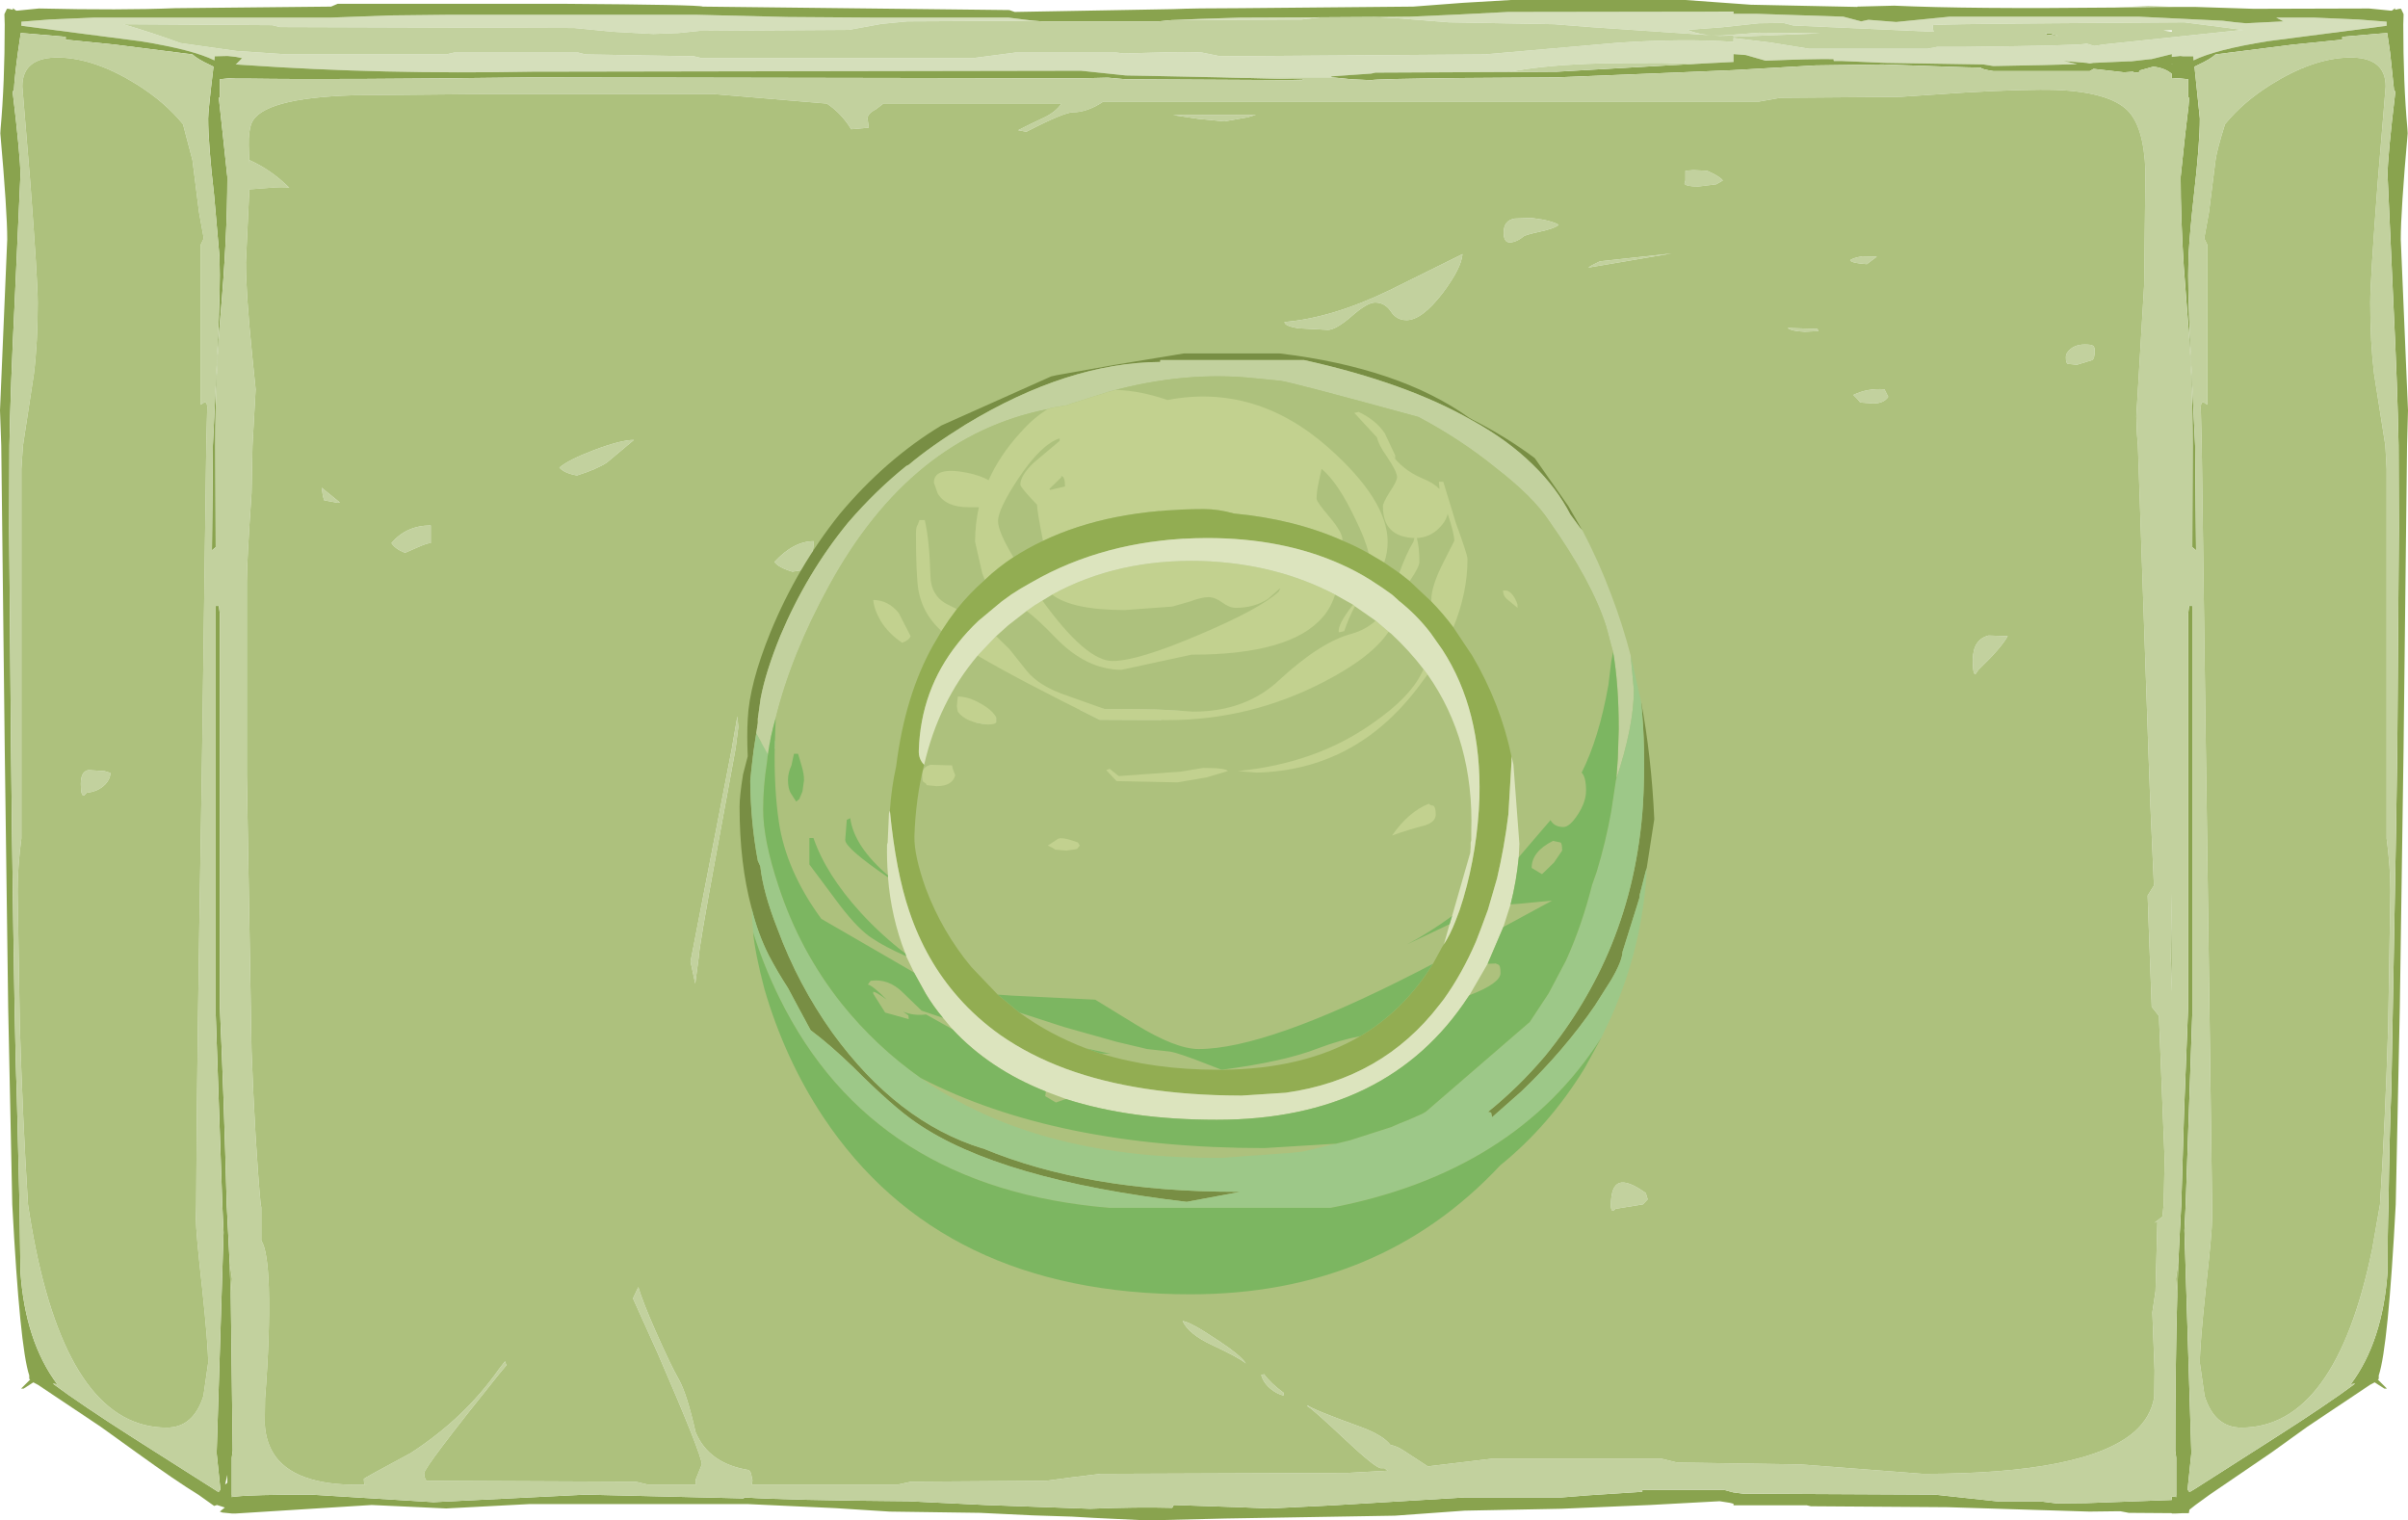 <?xml version="1.0" encoding="UTF-8" standalone="no"?>
<svg xmlns:ffdec="https://www.free-decompiler.com/flash" xmlns:xlink="http://www.w3.org/1999/xlink" ffdec:objectType="frame" height="241.75px" width="382.9px" xmlns="http://www.w3.org/2000/svg">
  <g transform="matrix(1.0, 0.0, 0.0, 1.0, -419.0, -26.9)">
    <use ffdec:characterId="2181" height="241.75" transform="matrix(1.0, 0.0, 0.0, 1.0, 419.0, 26.9)" width="382.9" xlink:href="#shape0"/>
  </g>
  <defs>
    <g id="shape0" transform="matrix(1.0, 0.0, 0.0, 1.0, -419.0, -26.9)">
      <path d="M630.85 39.2 L613.05 39.2 601.0 38.95 600.9 38.95 598.05 38.9 590.9 38.15 503.55 38.3 Q479.9 38.75 458.1 37.25 L456.55 37.15 456.45 37.15 456.55 37.1 457.5 36.15 456.55 35.95 455.2 35.8 453.15 35.85 453.1 36.5 Q449.7 34.8 441.3 33.45 L422.4 31.0 422.4 30.75 422.4 30.35 426.9 30.0 433.95 29.7 471.5 29.7 481.1 29.35 490.1 29.25 529.8 29.25 544.15 29.6 558.3 29.7 579.35 29.7 583.35 30.2 563.25 30.3 559.15 30.7 553.95 31.65 530.25 31.8 526.9 32.15 522.9 32.3 516.5 31.95 510.3 31.35 463.5 31.2 462.3 30.9 438.6 30.75 Q443.2 32.1 447.7 33.75 L456.55 35.0 464.7 35.55 489.95 35.55 491.25 35.25 510.9 35.25 512.1 35.55 529.35 35.85 530.6 36.15 573.65 36.15 577.1 35.7 580.5 35.25 596.45 35.25 597.75 35.4 603.2 35.25 Q608.0 35.1 610.1 35.25 L613.05 35.85 655.1 35.55 676.25 33.7 Q686.6 33.0 694.65 33.55 L694.65 32.95 700.45 33.65 706.65 34.65 725.5 34.65 727.05 34.35 731.6 34.35 Q749.65 34.15 750.75 33.85 L750.85 33.85 752.0 34.2 753.7 33.95 775.65 31.65 766.35 30.45 745.4 30.6 Q726.35 30.75 726.35 30.9 726.35 31.75 726.5 31.95 L704.15 30.95 702.6 30.55 698.7 30.6 692.65 31.25 687.3 31.65 Q689.75 32.65 692.9 32.55 L698.7 32.1 708.5 32.2 694.65 32.75 694.65 32.55 692.45 32.6 671.85 31.2 666.15 30.75 649.4 30.45 641.25 29.8 637.4 29.6 643.25 29.55 651.05 29.2 658.8 28.8 692.3 28.75 692.3 28.8 694.65 28.8 694.65 29.1 698.45 29.1 712.1 29.55 714.95 30.3 716.1 30.05 720.5 30.4 729.05 29.55 759.0 29.55 772.45 30.2 774.5 30.45 776.15 30.6 782.1 30.3 780.95 29.7 786.95 29.7 794.0 30.0 798.5 30.35 798.5 30.75 798.5 31.0 779.6 33.45 Q771.2 34.8 767.8 36.5 L767.75 35.85 766.1 35.85 765.7 35.8 764.35 35.95 764.35 35.5 761.1 36.3 760.95 36.3 757.9 36.65 757.5 36.65 751.85 36.9 751.3 37.0 750.8 36.9 747.15 36.6 749.3 37.1 743.75 37.25 735.95 37.4 734.4 37.15 718.9 36.9 711.85 36.6 710.6 36.6 710.55 36.3 Q707.0 36.25 699.75 36.55 L696.6 35.65 694.65 35.5 694.65 36.75 689.75 37.0 688.55 37.05 683.25 36.9 Q674.7 36.9 671.5 37.05 663.85 37.35 659.0 38.35 L637.7 38.45 637.05 38.6 630.6 39.05 630.85 39.2 M764.45 37.15 L764.35 37.15 764.35 37.1 764.45 37.15 M605.25 30.1 L610.0 29.9 616.2 29.7 628.9 29.65 626.0 30.0 605.25 30.1" fill="#d5dfbb" fill-rule="evenodd" stroke="none"/>
      <path d="M765.4 227.35 L765.55 224.1 765.85 218.4 766.3 203.45 766.95 186.75 766.95 124.45 767.1 123.25 767.6 123.25 767.6 188.1 766.55 218.4 766.35 222.55 767.45 257.95 766.85 263.75 767.15 264.15 768.0 263.65 780.45 255.7 Q789.0 250.25 793.5 246.9 L792.8 247.0 Q797.9 240.15 798.65 229.1 798.65 223.0 798.8 218.4 798.95 207.3 799.25 200.05 L800.0 158.95 800.2 145.75 800.2 145.7 800.45 110.9 800.4 97.75 Q800.25 88.85 799.55 74.6 L798.65 54.75 Q798.65 51.8 799.9 41.4 L799.7 41.4 799.05 35.25 798.6 32.15 797.3 32.25 791.45 32.75 791.45 33.2 783.55 34.0 771.3 35.55 Q770.5 36.3 768.45 37.25 L767.95 37.5 768.8 45.75 Q768.8 49.75 767.85 58.0 767.2 63.8 767.0 67.7 L766.95 70.65 Q766.95 75.7 767.55 87.25 L768.05 97.75 768.2 114.4 767.6 113.9 767.65 97.75 Q767.65 86.35 766.85 77.2 L766.25 69.35 Q765.75 61.5 765.75 55.05 L766.35 49.35 766.5 48.0 767.0 43.8 767.1 42.5 766.95 42.3 766.95 39.5 765.45 39.35 765.0 39.35 764.35 39.4 764.35 38.65 Q763.25 37.7 761.4 37.5 L759.25 38.1 759.1 38.4 758.45 38.45 758.15 38.3 756.75 38.4 751.9 37.85 751.3 38.2 735.95 38.2 Q734.0 37.9 734.0 37.65 L731.6 37.6 718.35 37.15 707.65 37.3 694.65 38.05 686.35 38.4 666.6 39.2 652.0 39.3 Q637.35 39.45 637.05 39.65 L633.85 39.5 630.85 39.2 630.6 39.05 637.05 38.6 637.7 38.45 659.0 38.35 666.6 38.3 685.05 37.25 689.75 37.0 694.65 36.75 694.65 35.5 696.6 35.65 699.75 36.55 Q707.0 36.25 710.55 36.3 L710.6 36.6 711.85 36.6 718.9 36.9 734.4 37.15 735.95 37.4 743.75 37.25 749.3 37.1 747.15 36.6 750.8 36.9 751.3 37.0 751.85 36.9 757.5 36.65 757.9 36.65 760.95 36.3 761.1 36.3 764.35 35.5 764.35 35.95 765.7 35.8 766.1 35.85 767.75 35.85 767.8 36.5 Q771.2 34.8 779.6 33.45 L798.5 31.0 798.5 30.75 798.5 30.35 794.0 30.0 786.95 29.7 780.95 29.7 782.1 30.3 776.15 30.6 774.5 30.45 772.45 30.2 759.0 29.55 729.05 29.55 720.5 30.4 716.1 30.05 714.95 30.3 712.1 29.55 698.45 29.1 694.65 29.1 694.65 28.8 694.65 28.75 692.3 28.75 658.8 28.8 651.05 29.2 643.25 29.55 637.4 29.6 628.9 29.65 616.2 29.7 610.0 29.9 605.25 30.1 603.2 30.3 584.75 30.3 583.35 30.2 579.35 29.7 558.3 29.7 544.15 29.6 529.8 29.25 490.1 29.25 481.1 29.35 471.5 29.7 433.95 29.7 426.9 30.0 422.4 30.35 422.4 30.75 422.4 31.0 441.3 33.45 Q449.7 34.8 453.1 36.5 L453.15 35.85 455.2 35.8 456.55 35.95 457.5 36.15 456.55 37.1 456.45 37.15 456.55 37.15 458.1 37.25 Q479.9 38.75 503.55 38.3 L590.9 38.15 598.05 38.9 600.9 38.95 601.0 38.95 613.05 39.2 626.3 39.5 626.0 39.65 598.05 39.5 598.0 39.5 595.15 39.25 590.9 39.35 503.55 39.2 Q472.05 39.6 458.7 39.4 L456.55 39.4 455.45 39.35 453.95 39.5 453.95 42.3 453.8 42.5 454.4 48.0 455.15 55.05 Q455.15 64.6 454.05 77.2 453.25 86.35 453.25 97.75 L453.3 113.9 452.7 114.4 452.85 97.75 453.35 87.25 Q453.95 75.7 453.95 70.65 L453.9 67.7 453.05 58.0 Q452.1 49.75 452.1 45.75 452.1 44.5 452.95 37.5 L452.45 37.25 Q450.4 36.3 449.6 35.55 L437.35 34.0 429.45 33.2 429.45 32.75 423.6 32.25 422.3 32.15 421.85 35.25 Q421.3 39.3 421.2 41.4 L421.0 41.4 Q422.25 51.8 422.25 54.75 L421.35 74.6 Q420.65 88.85 420.5 97.75 L420.45 110.9 420.75 145.7 420.75 145.75 420.9 158.95 Q421.35 193.55 421.65 200.05 L422.1 218.4 422.25 229.1 Q423.0 240.15 428.1 247.0 L427.4 246.9 Q431.9 250.25 440.45 255.7 L453.75 264.15 454.05 263.75 453.45 257.95 454.55 222.85 454.35 218.4 453.3 188.1 453.3 123.25 453.8 123.25 453.95 124.45 453.95 186.75 Q454.6 201.05 455.05 218.4 L455.5 227.35 455.7 233.05 456.0 257.55 455.85 258.7 455.85 264.55 455.85 264.95 456.05 264.9 456.55 264.85 Q459.2 264.55 468.45 264.55 L478.2 265.15 487.95 265.75 512.15 264.55 537.25 265.15 537.35 265.0 Q544.2 265.45 563.4 265.6 L575.7 266.2 592.35 266.8 Q599.8 266.5 605.4 266.65 L605.55 266.35 605.7 266.2 615.95 266.55 620.9 266.75 630.95 266.25 651.9 265.0 667.25 265.0 671.65 264.65 680.15 264.1 680.15 263.8 693.15 263.8 694.45 264.15 694.65 264.2 696.2 264.4 726.65 264.55 736.85 265.65 743.65 265.65 746.05 265.95 750.7 265.9 764.35 265.4 764.35 264.85 764.85 264.9 765.05 264.95 765.05 264.55 765.05 258.7 764.9 257.55 Q764.9 244.2 765.2 233.05 L765.4 227.35 M764.7 28.0 L767.15 28.0 767.35 28.0 768.0 28.0 777.35 28.3 795.7 28.25 799.25 28.6 799.4 28.55 799.85 28.2 799.85 28.45 800.55 28.3 800.8 28.3 801.2 29.15 801.15 30.8 Q801.15 40.1 801.8 47.3 L801.85 48.1 Q800.75 60.5 800.75 64.95 L801.9 92.15 801.75 97.75 801.2 145.7 801.2 145.75 800.6 187.1 799.95 218.4 Q798.75 241.1 797.25 245.6 L797.25 246.15 797.1 246.25 798.55 247.7 798.15 247.7 796.6 246.7 795.85 247.1 785.9 253.75 780.2 257.85 770.3 264.6 768.1 266.2 767.15 266.95 767.05 267.5 766.1 267.5 765.05 267.55 764.35 267.55 764.35 267.5 757.5 267.45 756.2 267.2 755.35 267.2 751.25 267.25 728.7 266.55 706.95 266.4 706.3 266.25 694.65 266.25 694.65 266.0 694.05 265.85 692.45 265.6 681.35 266.2 667.25 266.8 651.9 267.1 646.35 267.5 640.8 267.9 613.85 268.35 601.4 268.65 592.95 268.25 589.45 268.05 583.2 267.85 574.85 267.45 560.45 267.25 551.85 266.7 537.8 266.05 503.25 266.05 489.95 266.75 478.1 266.2 456.55 267.55 455.85 267.55 454.35 267.4 453.95 267.25 454.75 266.6 453.5 266.2 453.05 266.35 450.6 264.6 Q447.0 262.4 440.7 257.85 L435.0 253.75 425.05 247.1 424.3 246.7 422.75 247.7 422.35 247.7 423.8 246.25 423.65 246.15 423.65 245.6 Q422.15 241.1 420.95 218.4 L420.3 187.1 419.75 145.75 419.75 145.7 419.2 97.75 419.0 92.15 420.15 64.95 Q420.15 60.5 419.05 48.1 L419.1 47.3 Q419.75 40.1 419.75 30.8 L419.7 29.15 420.1 28.3 420.35 28.3 421.05 28.45 421.05 28.2 421.5 28.55 421.65 28.6 425.2 28.25 Q438.3 28.55 446.85 28.2 L471.65 27.95 472.7 27.5 508.4 27.5 Q530.25 27.65 530.75 27.95 L579.5 28.5 580.35 28.8 605.6 28.35 Q608.9 28.2 616.2 28.2 L643.7 27.95 651.6 27.35 659.25 26.9 687.0 26.9 697.4 27.65 714.35 28.0 714.35 27.95 720.2 27.8 Q732.1 28.35 755.35 28.1 L762.15 28.0 764.7 28.0 M744.45 32.4 L744.25 32.2 744.95 32.2 746.25 32.6 744.45 32.4 M764.45 37.15 L764.35 37.1 764.35 37.15 764.45 37.15 M764.3 168.95 L764.35 184.6 764.2 179.4 764.3 168.95 M455.15 262.65 L455.15 261.4 454.8 262.95 455.15 262.65" fill="#89a34e" fill-rule="evenodd" stroke="none"/>
      <path d="M630.85 39.2 L633.85 39.5 637.05 39.65 Q637.35 39.45 652.0 39.3 L666.6 39.2 686.35 38.4 694.65 38.05 707.65 37.3 718.35 37.15 731.6 37.6 734.0 37.65 Q734.0 37.9 735.95 38.2 L751.3 38.2 751.9 37.85 756.75 38.4 758.15 38.3 758.45 38.45 759.1 38.4 759.25 38.1 761.4 37.5 Q763.25 37.7 764.35 38.65 L764.35 39.4 765.0 39.35 765.45 39.35 766.95 39.5 766.95 42.3 767.1 42.5 767.0 43.8 766.5 48.0 766.35 49.35 765.75 55.05 Q765.75 61.5 766.25 69.35 L766.85 77.2 Q767.65 86.35 767.65 97.75 L767.6 113.9 768.2 114.4 768.05 97.75 767.55 87.25 Q766.95 75.7 766.95 70.65 L767.0 67.7 Q767.2 63.8 767.85 58.0 768.8 49.75 768.8 45.75 L767.95 37.5 768.45 37.25 Q770.5 36.3 771.3 35.55 L783.55 34.0 791.45 33.2 791.45 32.75 797.3 32.25 798.6 32.15 799.05 35.25 799.7 41.4 799.9 41.4 Q798.65 51.8 798.65 54.75 L799.55 74.6 Q800.25 88.85 800.4 97.75 L800.45 110.9 800.2 145.7 800.2 145.75 800.0 158.95 799.25 200.05 Q798.95 207.3 798.8 218.4 798.65 223.0 798.65 229.1 797.9 240.15 792.8 247.0 L793.5 246.9 Q789.0 250.25 780.45 255.7 L768.0 263.65 767.15 264.15 766.85 263.75 767.45 257.95 766.35 222.55 766.55 218.4 767.6 188.1 767.6 123.25 767.1 123.25 766.95 124.45 766.95 186.75 766.3 203.45 765.85 218.4 765.55 224.1 765.4 227.35 765.0 230.25 765.2 233.05 Q764.9 244.2 764.9 257.55 L765.05 258.7 765.05 264.55 764.85 264.9 764.35 264.85 764.35 265.4 750.7 265.9 746.05 265.95 743.65 265.65 736.85 265.65 726.65 264.55 696.2 264.4 694.65 264.2 694.45 264.15 693.15 263.8 680.15 263.8 680.15 264.1 671.65 264.65 667.25 265.0 651.9 265.0 630.95 266.25 620.9 266.75 615.95 266.55 605.7 266.2 605.55 266.35 605.4 266.65 Q599.8 266.5 592.35 266.8 L575.7 266.2 563.4 265.6 Q544.2 265.45 537.35 265.0 L537.25 265.15 512.15 264.55 487.95 265.75 478.2 265.15 468.45 264.55 Q459.2 264.55 456.55 264.85 L456.05 264.9 455.85 264.55 455.85 258.7 456.0 257.55 455.7 233.05 455.9 230.25 455.5 227.35 455.05 218.4 Q454.6 201.05 453.95 186.75 L453.95 124.45 453.8 123.25 453.3 123.25 453.3 188.1 454.35 218.4 454.55 222.85 453.45 257.95 454.05 263.75 453.75 264.15 440.45 255.7 Q431.9 250.25 427.4 246.9 L428.1 247.0 Q423.0 240.15 422.25 229.1 L422.1 218.4 421.65 200.05 Q421.35 193.55 420.9 158.95 L420.75 145.75 420.75 145.7 420.45 110.9 420.5 97.75 Q420.65 88.85 421.35 74.6 L422.25 54.75 Q422.25 51.8 421.0 41.4 L421.2 41.4 Q421.3 39.3 421.85 35.25 L422.3 32.15 423.6 32.25 429.45 32.75 429.45 33.2 437.35 34.0 449.6 35.55 Q450.4 36.3 452.45 37.25 L452.95 37.5 Q452.1 44.5 452.1 45.75 452.1 49.75 453.05 58.0 L453.9 67.7 453.95 70.65 Q453.95 75.7 453.35 87.25 L452.85 97.75 452.7 114.4 453.3 113.9 453.25 97.75 Q453.25 86.35 454.05 77.2 455.15 64.6 455.15 55.05 L454.4 48.0 453.8 42.5 453.95 42.3 453.95 39.5 455.45 39.35 456.55 39.4 458.7 39.4 Q472.05 39.6 503.55 39.2 L590.9 39.35 595.15 39.25 598.0 39.5 598.05 39.5 626.0 39.65 626.3 39.5 613.05 39.2 630.85 39.2 M780.1 40.35 Q775.65 43.15 772.8 46.65 771.5 50.8 771.3 52.35 L770.25 60.65 769.5 64.8 770.0 65.85 770.0 91.25 769.45 90.9 Q768.95 90.75 768.95 91.7 L769.1 97.75 769.75 145.7 769.75 145.75 769.85 152.4 770.75 218.4 770.75 220.65 Q770.75 222.85 769.75 231.75 768.8 240.7 768.8 243.6 L769.55 248.85 Q771.15 253.9 775.4 253.9 790.35 253.9 796.2 225.55 L797.45 218.4 Q798.3 204.9 798.75 189.95 L799.1 168.6 Q799.1 164.75 798.5 160.2 L798.5 101.4 798.3 97.75 796.5 86.3 Q795.9 81.35 795.9 75.05 795.9 71.45 797.1 55.7 L798.35 40.65 Q798.35 35.9 792.4 36.05 786.75 36.2 780.1 40.35 M694.65 28.8 L692.3 28.8 692.3 28.75 694.65 28.75 694.65 28.8 M637.4 29.6 L641.25 29.8 649.4 30.45 666.15 30.75 671.85 31.2 692.45 32.6 694.65 32.55 694.65 32.75 708.5 32.2 698.7 32.1 692.9 32.55 Q689.75 32.65 687.3 31.65 L692.65 31.25 698.7 30.6 702.6 30.55 704.15 30.95 726.5 31.95 Q726.35 31.75 726.35 30.9 726.35 30.75 745.4 30.6 L766.35 30.45 775.65 31.65 753.7 33.95 752.0 34.2 750.85 33.85 750.75 33.85 Q749.65 34.15 731.6 34.35 L727.05 34.35 725.5 34.65 706.65 34.65 700.45 33.65 694.65 32.95 694.65 33.55 Q686.6 33.0 676.25 33.7 L655.1 35.55 613.05 35.85 610.1 35.25 Q608.0 35.1 603.2 35.25 L597.75 35.4 596.45 35.25 580.5 35.25 577.1 35.7 573.65 36.15 530.6 36.15 529.35 35.85 512.1 35.55 510.9 35.25 491.25 35.25 489.95 35.55 464.7 35.55 456.55 35.0 447.7 33.75 Q443.2 32.1 438.6 30.75 L462.3 30.9 463.5 31.2 510.3 31.35 516.5 31.95 522.9 32.3 526.9 32.15 530.25 31.8 553.95 31.65 559.15 30.7 563.25 30.3 583.35 30.2 584.75 30.3 603.2 30.3 605.25 30.1 626.0 30.0 628.9 29.65 637.4 29.6 M764.7 28.0 L762.15 28.0 755.35 28.1 760.6 27.85 764.7 28.0 M744.45 32.4 L746.25 32.6 744.95 32.2 744.25 32.2 744.45 32.4 M731.6 41.6 L721.1 42.3 702.1 42.45 698.7 43.05 594.45 43.05 Q591.9 44.75 589.65 44.75 588.2 44.75 582.2 47.85 L580.9 47.6 Q582.75 46.65 584.9 45.65 586.85 44.75 587.8 43.35 L559.5 43.35 558.25 44.3 Q556.95 44.95 556.95 45.75 L557.15 47.2 554.35 47.45 Q552.8 44.9 550.45 43.35 L550.25 43.35 532.4 41.85 496.7 41.85 475.15 42.05 Q460.65 42.5 459.0 46.5 458.5 47.75 458.55 50.05 L458.65 53.05 458.65 52.35 Q462.05 53.85 465.0 56.75 464.1 56.55 461.35 56.8 L458.65 57.0 458.1 68.6 Q458.1 73.5 459.1 83.4 L459.65 88.8 459.15 97.75 459.0 105.3 Q458.25 116.25 458.25 119.35 L458.25 150.25 459.0 194.0 Q459.55 208.65 460.45 218.4 L460.55 218.85 460.55 219.0 460.55 224.15 Q461.55 225.65 461.75 231.65 461.95 239.05 461.15 249.3 L461.1 253.35 Q461.3 256.45 462.85 258.55 466.5 263.4 477.6 262.95 L477.0 262.95 Q476.85 262.65 476.85 262.05 476.85 261.95 484.3 257.95 492.85 252.4 498.3 244.65 L499.3 243.35 499.4 243.65 499.55 243.95 498.3 245.45 Q486.45 260.2 486.45 261.15 486.45 261.85 486.8 262.35 L520.1 262.5 522.0 262.95 529.7 262.95 Q529.55 262.6 529.65 262.1 L530.6 259.75 Q530.6 258.25 523.55 242.0 L519.65 233.35 520.5 231.55 Q521.2 233.9 523.2 238.45 525.65 244.0 526.95 246.25 528.25 248.6 529.6 254.6 531.7 259.65 538.1 260.65 L538.4 261.1 538.65 262.3 538.55 262.95 561.8 262.95 563.85 262.5 585.35 262.35 589.5 261.8 594.0 261.25 633.3 261.1 639.65 260.75 639.15 260.35 638.6 260.35 Q637.75 260.35 632.95 255.85 627.75 250.95 626.9 250.5 L626.9 250.35 Q627.8 251.05 635.25 253.75 638.85 255.05 640.1 256.65 641.2 256.85 642.35 257.65 L646.1 260.1 646.55 260.0 656.15 258.85 683.25 258.85 685.7 259.45 705.3 259.75 724.8 261.25 Q750.7 261.25 758.4 254.55 761.0 252.25 761.55 249.05 L761.6 244.8 761.25 235.6 761.25 235.55 761.75 232.2 761.8 230.4 762.05 221.1 761.55 221.35 762.85 220.35 763.05 218.4 763.2 211.25 762.3 188.45 761.15 187.0 760.75 176.3 760.5 169.3 761.5 167.7 760.95 155.25 760.6 145.75 760.6 145.7 758.95 97.75 758.7 94.6 758.8 95.75 758.7 93.1 759.95 72.15 760.15 54.05 Q759.9 47.05 757.3 44.45 754.35 41.55 746.0 41.2 741.35 41.05 731.6 41.6 M763.0 31.75 L764.35 31.95 764.35 31.7 763.0 31.75 M748.3 82.35 Q749.4 81.45 751.55 81.75 L751.85 81.9 Q752.1 82.05 752.1 82.95 L751.95 83.85 751.7 84.15 749.25 84.9 747.8 84.75 Q747.5 84.65 747.5 83.7 747.5 82.95 748.3 82.35 M659.0 38.35 Q663.85 37.35 671.5 37.05 674.7 36.9 683.25 36.9 L688.55 37.05 689.75 37.0 685.05 37.25 666.6 38.3 659.0 38.35 M688.25 53.95 L690.45 54.05 691.6 54.6 Q692.75 55.25 692.95 55.6 L691.9 56.2 689.05 56.55 Q687.1 56.55 686.85 56.1 L687.0 55.6 687.0 54.05 688.25 53.95 M684.8 67.2 L671.55 69.45 672.1 69.1 673.4 68.45 684.8 67.2 M664.2 61.8 Q666.05 62.15 666.85 62.65 666.15 63.25 663.8 63.75 661.5 64.25 661.25 64.5 660.45 65.15 659.7 65.35 658.1 65.85 658.1 63.9 658.1 61.95 659.85 61.65 L662.5 61.55 664.2 61.8 M648.4 73.5 Q645.1 77.8 642.65 77.8 641.05 77.8 640.15 76.4 639.2 75.0 637.65 75.0 636.4 75.0 633.9 77.2 631.4 79.35 630.15 79.35 L625.5 79.1 Q623.25 78.75 623.25 78.1 630.9 77.45 640.05 73.0 L651.55 67.3 Q651.4 69.5 648.4 73.5 M715.85 68.9 Q713.5 68.75 713.2 68.3 713.45 67.95 715.1 67.65 L717.45 67.7 715.85 68.9 M708.15 79.55 L705.95 79.65 Q703.85 79.55 703.25 79.05 L708.0 79.2 708.15 79.55 M719.25 90.0 Q718.55 91.05 716.85 91.05 L714.8 90.9 714.35 90.35 713.7 89.7 Q715.95 88.6 718.65 88.8 L719.25 90.0 M672.65 128.25 L672.8 128.45 673.9 128.9 Q673.75 130.3 672.7 131.5 670.6 133.9 665.6 133.9 663.6 133.9 661.1 133.1 L655.6 131.05 663.85 129.45 Q669.05 128.25 672.65 128.25 M732.7 131.85 Q732.7 128.6 735.2 127.95 L738.25 128.05 Q737.15 130.0 733.6 133.4 L733.15 134.05 Q732.7 134.3 732.7 131.85 M764.3 168.95 L764.2 179.4 764.35 184.6 764.3 168.95 M675.55 219.4 Q675.15 219.5 675.15 218.55 L675.15 218.4 Q675.2 215.45 676.5 215.0 677.85 214.55 680.7 216.6 L681.0 217.6 680.25 218.4 675.9 219.1 675.55 219.4 M609.55 45.8 L605.55 45.2 618.7 45.15 617.4 45.55 613.7 46.2 609.55 45.8 M519.8 96.85 L515.5 100.45 Q513.9 101.5 510.75 102.5 508.75 102.15 507.95 101.25 509.4 100.0 513.5 98.45 517.75 96.85 519.8 96.85 M546.85 117.5 L545.0 117.8 Q542.8 117.15 542.15 116.25 545.2 112.95 548.4 112.95 548.4 115.25 546.85 117.5 M536.0 145.75 L532.95 162.35 Q530.1 177.8 530.1 179.15 L529.55 183.3 528.8 179.8 535.4 145.75 535.4 145.7 536.25 140.8 536.4 142.5 536.0 145.7 536.0 145.75 M540.6 147.5 Q538.75 147.0 538.4 146.25 539.8 144.65 542.15 144.65 L542.5 145.6 540.6 147.5 M487.5 113.25 Q486.95 113.25 485.7 113.8 L483.4 114.8 Q481.85 114.2 481.25 113.25 483.6 110.45 487.5 110.45 L487.5 113.25 M608.4 139.35 Q598.05 144.55 587.0 142.7 L579.6 141.6 Q575.85 141.45 572.95 143.4 L569.8 143.1 Q573.85 141.05 587.0 140.05 L608.1 138.75 608.4 139.35 M605.1 115.6 L603.2 111.15 Q603.2 106.45 604.9 106.1 606.6 105.7 607.7 110.75 L607.05 113.25 Q606.15 115.6 605.1 115.6 M428.5 36.05 Q422.55 35.9 422.55 40.65 L423.8 55.7 Q425.0 71.45 425.0 75.05 425.0 81.35 424.4 86.3 L422.65 97.75 422.4 101.4 422.4 160.2 Q421.8 164.75 421.8 168.6 L422.15 189.95 Q422.6 204.9 423.45 218.4 424.0 222.1 424.7 225.55 430.55 253.9 445.5 253.9 449.75 253.9 451.35 248.85 L452.1 243.6 Q452.1 240.7 451.15 231.75 450.15 222.85 450.15 220.65 L450.2 218.4 Q450.25 199.0 451.05 152.4 L451.15 145.75 451.15 145.7 451.8 97.75 451.95 91.7 Q451.95 90.75 451.45 90.9 L450.9 91.25 450.9 65.85 451.4 64.8 450.65 60.65 449.6 52.35 448.1 46.65 Q445.25 43.15 440.8 40.35 434.15 36.2 428.5 36.05 M470.35 105.8 L470.15 104.45 473.05 106.8 472.7 106.85 470.55 106.45 470.35 105.8 M432.35 153.4 Q431.85 153.5 431.85 151.55 431.85 149.55 433.05 149.35 L435.6 149.5 436.55 149.8 Q436.55 150.75 435.75 151.6 434.65 152.75 432.8 152.95 L432.35 153.4 M620.0 245.4 Q621.05 246.85 623.1 248.35 L623.1 248.8 Q622.1 248.55 621.2 247.85 619.95 246.9 619.55 245.55 L620.0 245.4 M617.1 243.7 Q616.1 242.8 611.6 240.7 608.0 239.0 607.05 236.95 608.3 237.1 612.25 239.75 616.35 242.4 617.1 243.7 M598.5 226.8 L597.7 227.15 596.45 227.25 Q594.9 227.25 593.85 226.0 593.1 225.1 593.1 224.65 L593.15 223.75 593.4 223.45 Q594.8 223.45 596.5 224.25 598.4 225.15 598.5 226.3 L598.5 226.8" fill="#c2d19e" fill-rule="evenodd" stroke="none"/>
      <path d="M455.5 227.35 L455.9 230.25 455.7 233.05 455.5 227.35 M455.85 264.55 L456.05 264.9 455.85 264.95 455.85 264.55 M764.85 264.9 L765.05 264.55 765.05 264.95 764.85 264.9 M765.2 233.05 L765.0 230.25 765.4 227.35 765.2 233.05 M780.1 40.35 Q786.75 36.2 792.4 36.05 798.35 35.9 798.35 40.65 L797.1 55.7 Q795.9 71.45 795.9 75.05 795.9 81.35 796.5 86.3 L798.3 97.75 798.5 101.4 798.5 160.2 Q799.1 164.75 799.1 168.6 L798.75 189.95 Q798.3 204.9 797.45 218.4 L796.2 225.55 Q790.35 253.9 775.4 253.9 771.15 253.9 769.55 248.85 L768.8 243.6 Q768.8 240.7 769.75 231.75 770.75 222.85 770.75 220.65 L770.75 218.4 769.85 152.4 769.75 145.75 769.75 145.7 769.1 97.75 768.95 91.7 Q768.95 90.75 769.45 90.9 L770.0 91.25 770.0 65.85 769.5 64.8 770.25 60.65 771.3 52.35 Q771.5 50.8 772.8 46.65 775.65 43.15 780.1 40.35 M731.6 41.6 Q741.35 41.05 746.0 41.2 754.35 41.55 757.3 44.45 759.9 47.05 760.15 54.05 L759.95 72.15 758.7 93.1 758.8 95.75 758.7 94.6 758.95 97.75 760.6 145.7 760.6 145.75 760.95 155.25 761.5 167.7 760.5 169.3 760.75 176.3 761.15 187.0 762.3 188.45 763.2 211.25 763.05 218.4 762.85 220.35 761.55 221.35 762.05 221.1 761.8 230.4 761.75 232.2 761.25 235.55 761.25 235.6 761.6 244.8 761.55 249.05 Q761.0 252.25 758.4 254.55 750.7 261.25 724.8 261.25 L705.3 259.75 685.7 259.45 683.25 258.85 656.15 258.85 646.55 260.0 646.1 260.1 642.35 257.65 Q641.2 256.85 640.1 256.65 638.85 255.05 635.25 253.75 627.8 251.05 626.9 250.35 L626.9 250.5 Q627.75 250.95 632.95 255.85 637.75 260.35 638.6 260.35 L639.15 260.35 639.65 260.75 633.3 261.1 594.0 261.25 589.5 261.8 585.35 262.35 563.85 262.5 561.8 262.95 538.55 262.95 538.65 262.3 538.4 261.1 538.1 260.65 Q531.7 259.65 529.6 254.6 528.25 248.6 526.95 246.25 525.65 244.0 523.2 238.45 521.2 233.9 520.5 231.55 L519.65 233.35 523.55 242.0 Q530.6 258.25 530.6 259.75 L529.65 262.1 Q529.55 262.6 529.7 262.95 L522.0 262.95 520.1 262.5 486.8 262.35 Q486.45 261.85 486.45 261.15 486.45 260.2 498.3 245.45 L499.55 243.95 499.4 243.65 499.3 243.35 498.3 244.65 Q492.85 252.4 484.3 257.95 476.85 261.95 476.85 262.05 476.85 262.65 477.0 262.95 L477.6 262.95 Q466.5 263.4 462.85 258.55 461.3 256.45 461.1 253.35 L461.15 249.3 Q461.95 239.05 461.75 231.65 461.55 225.65 460.55 224.15 L460.55 219.0 460.55 218.85 460.45 218.4 Q459.55 208.65 459.0 194.0 L458.25 150.25 458.25 119.35 Q458.25 116.25 459.0 105.3 L459.15 97.75 459.65 88.8 459.1 83.4 Q458.1 73.5 458.1 68.6 L458.65 57.0 461.35 56.8 Q464.1 56.55 465.0 56.75 462.05 53.85 458.65 52.35 L458.65 53.05 458.55 50.05 Q458.5 47.75 459.0 46.5 460.65 42.5 475.15 42.05 L496.7 41.85 532.4 41.85 550.25 43.35 550.45 43.35 Q552.8 44.9 554.35 47.45 L557.15 47.2 556.95 45.75 Q556.95 44.95 558.25 44.3 L559.5 43.35 587.8 43.35 Q586.85 44.75 584.9 45.65 582.75 46.65 580.9 47.6 L582.2 47.85 Q588.2 44.75 589.65 44.75 591.9 44.75 594.45 43.05 L698.7 43.05 702.1 42.45 721.1 42.3 731.6 41.6 M748.3 82.35 Q747.5 82.95 747.5 83.7 747.5 84.65 747.8 84.75 L749.25 84.9 751.7 84.15 751.95 83.85 752.1 82.95 Q752.1 82.05 751.85 81.9 L751.55 81.75 Q749.4 81.45 748.3 82.35 M688.25 53.95 L687.0 54.05 687.0 55.6 686.85 56.1 Q687.1 56.55 689.05 56.55 L691.9 56.2 692.95 55.6 Q692.75 55.25 691.6 54.6 L690.45 54.05 688.25 53.95 M684.8 67.2 L673.4 68.45 672.1 69.1 671.55 69.45 684.8 67.2 M732.7 131.85 Q732.7 134.3 733.15 134.05 L733.6 133.4 Q737.15 130.0 738.25 128.05 L735.2 127.95 Q732.7 128.6 732.7 131.85 M672.65 128.25 Q669.05 128.25 663.85 129.45 L655.6 131.05 661.1 133.1 Q663.6 133.9 665.6 133.9 670.6 133.9 672.7 131.5 673.75 130.3 673.9 128.9 L672.8 128.45 672.65 128.25 M719.25 90.0 L718.65 88.8 Q715.95 88.6 713.7 89.7 L714.35 90.35 714.8 90.9 716.85 91.05 Q718.55 91.05 719.25 90.0 M708.15 79.55 L708.0 79.2 703.25 79.05 Q703.85 79.55 705.95 79.65 L708.15 79.55 M715.85 68.9 L717.45 67.7 715.1 67.65 Q713.45 67.95 713.2 68.3 713.5 68.75 715.85 68.9 M648.4 73.5 Q651.4 69.5 651.55 67.3 L640.05 73.0 Q630.9 77.45 623.25 78.1 623.25 78.75 625.5 79.1 L630.15 79.35 Q631.4 79.35 633.9 77.2 636.4 75.0 637.65 75.0 639.2 75.0 640.15 76.4 641.05 77.8 642.65 77.8 645.1 77.8 648.4 73.5 M664.2 61.8 L662.5 61.55 659.85 61.65 Q658.1 61.95 658.1 63.9 658.1 65.85 659.7 65.35 660.45 65.15 661.25 64.5 661.5 64.25 663.8 63.75 666.15 63.25 666.85 62.65 666.05 62.15 664.2 61.8 M675.55 219.4 L675.9 219.1 680.25 218.4 681.0 217.6 680.7 216.6 Q677.85 214.55 676.5 215.0 675.2 215.45 675.15 218.4 L675.15 218.55 Q675.15 219.5 675.55 219.4 M609.55 45.8 L613.7 46.2 617.4 45.55 618.7 45.15 605.55 45.2 609.55 45.8 M432.35 153.4 L432.8 152.95 Q434.65 152.75 435.75 151.6 436.55 150.75 436.55 149.8 L435.6 149.5 433.05 149.35 Q431.85 149.55 431.85 151.55 431.85 153.5 432.35 153.4 M470.35 105.8 L470.55 106.45 472.7 106.85 473.05 106.8 470.15 104.45 470.35 105.8 M428.5 36.05 Q434.15 36.2 440.8 40.35 445.25 43.15 448.1 46.65 L449.6 52.35 450.65 60.65 451.4 64.8 450.9 65.85 450.9 91.25 451.45 90.9 Q451.95 90.75 451.95 91.7 L451.8 97.75 451.15 145.7 451.15 145.75 451.05 152.4 Q450.25 199.0 450.2 218.4 L450.15 220.65 Q450.15 222.85 451.15 231.75 452.1 240.7 452.1 243.6 L451.35 248.85 Q449.75 253.9 445.5 253.9 430.55 253.9 424.7 225.55 424.0 222.1 423.45 218.4 422.6 204.9 422.15 189.95 L421.8 168.6 Q421.8 164.75 422.4 160.2 L422.4 101.4 422.65 97.75 424.4 86.3 Q425.0 81.35 425.0 75.05 425.0 71.45 423.8 55.7 L422.55 40.65 Q422.55 35.9 428.5 36.05 M605.1 115.6 Q606.15 115.6 607.05 113.25 L607.7 110.75 Q606.6 105.7 604.9 106.1 603.2 106.45 603.2 111.15 L605.1 115.6 M608.4 139.35 L608.1 138.75 587.0 140.05 Q573.85 141.05 569.8 143.1 L572.95 143.4 Q575.85 141.45 579.6 141.6 L587.0 142.7 Q598.05 144.55 608.4 139.35 M487.5 113.25 L487.5 110.45 Q483.6 110.45 481.25 113.25 481.85 114.2 483.4 114.8 L485.7 113.8 Q486.95 113.25 487.5 113.25 M540.6 147.5 L542.5 145.6 542.15 144.65 Q539.8 144.65 538.4 146.25 538.75 147.0 540.6 147.5 M536.0 145.75 L536.0 145.7 536.4 142.5 536.25 140.8 535.4 145.7 535.4 145.75 528.8 179.8 529.55 183.3 530.1 179.15 Q530.1 177.8 532.95 162.35 L536.0 145.75 M546.85 117.5 Q548.4 115.25 548.4 112.95 545.2 112.95 542.15 116.25 542.8 117.15 545.0 117.8 L546.85 117.5 M519.8 96.85 Q517.75 96.85 513.5 98.45 509.4 100.0 507.95 101.25 508.75 102.15 510.75 102.5 513.9 101.5 515.5 100.45 L519.8 96.85 M598.5 226.8 L598.5 226.3 Q598.4 225.15 596.5 224.25 594.8 223.45 593.4 223.45 L593.15 223.75 593.1 224.65 Q593.1 225.1 593.85 226.0 594.9 227.25 596.45 227.25 L597.7 227.15 598.5 226.8 M617.1 243.7 Q616.35 242.4 612.25 239.75 608.3 237.1 607.05 236.95 608.0 239.0 611.6 240.7 616.1 242.8 617.1 243.7 M620.0 245.4 L619.55 245.55 Q619.95 246.9 621.2 247.85 622.1 248.55 623.1 248.8 L623.1 248.35 Q621.05 246.85 620.0 245.4" fill="#adc17d" fill-rule="evenodd" stroke="none"/>
      <path d="M538.5 171.25 Q536.6 164.2 536.6 155.15 536.6 153.5 537.15 150.05 L537.9 147.15 Q537.75 143.85 537.9 141.25 538.15 135.7 541.5 127.45 545.75 117.1 552.55 108.6 559.85 99.9 568.7 94.55 L586.15 86.75 587.05 86.55 596.35 84.9 607.25 83.1 622.5 83.1 Q641.55 85.4 652.65 93.35 L653.0 93.55 Q658.6 96.4 663.05 99.75 L668.4 107.4 670.6 111.2 670.2 110.75 668.7 108.7 Q666.55 104.5 662.75 100.8 658.75 96.85 653.0 93.7 642.6 87.75 626.35 84.15 L603.5 84.15 603.5 84.45 Q588.8 84.55 572.55 94.4 567.0 97.85 563.5 100.8 L563.1 101.0 Q558.25 104.9 553.85 110.0 547.3 118.0 543.1 127.95 540.75 133.7 539.95 137.95 L539.5 141.2 539.5 141.85 539.25 143.5 Q538.65 147.15 538.3 151.05 538.35 157.6 539.5 163.75 L539.9 164.65 Q540.35 168.85 542.65 174.65 545.9 183.45 551.35 191.1 561.65 205.3 575.2 209.5 L575.3 209.5 Q591.85 216.4 615.55 216.4 L616.25 216.4 607.7 218.0 Q577.95 214.5 564.75 205.45 561.05 202.95 554.7 196.6 551.1 193.1 547.9 190.7 L545.85 186.9 544.3 184.0 Q542.55 181.3 541.25 178.8 539.5 175.35 538.5 171.25 M679.95 138.45 Q681.6 147.2 682.05 157.15 L680.85 164.9 680.7 165.4 679.75 169.1 679.7 169.6 679.4 170.6 677.0 178.25 Q676.95 179.7 675.2 182.7 L672.6 186.8 Q667.7 193.95 660.9 200.45 L656.25 204.55 656.1 203.8 655.6 203.7 Q660.45 199.8 664.65 194.85 671.35 186.65 675.2 177.25 679.45 166.85 680.25 154.85 680.75 146.0 679.95 138.45" fill="#788e44" fill-rule="evenodd" stroke="none"/>
      <path d="M670.6 111.2 Q673.2 116.1 675.2 121.45 677.0 126.15 678.3 131.15 L678.8 136.6 Q678.8 142.4 675.95 150.95 L676.05 150.6 676.05 150.3 676.25 147.55 676.4 142.85 Q676.4 135.75 675.5 130.55 L675.2 129.5 674.4 126.5 Q672.15 119.4 665.3 109.7 662.75 105.85 656.85 101.3 651.25 96.75 644.55 93.2 624.65 87.75 622.65 87.45 L618.55 87.05 Q607.45 85.85 595.25 89.2 L594.0 89.6 589.4 91.05 588.6 91.35 586.8 91.65 586.0 91.8 585.85 91.9 585.65 91.9 585.6 91.95 Q563.8 96.25 550.8 120.1 544.85 130.95 542.35 141.05 541.5 143.95 541.1 146.85 L539.25 143.5 539.5 141.85 539.5 141.2 539.95 137.95 Q540.75 133.7 543.1 127.95 547.3 118.0 553.85 110.0 558.25 104.9 563.1 101.0 L563.5 100.8 Q567.0 97.85 572.55 94.4 588.8 84.55 603.5 84.45 L603.5 84.15 626.35 84.15 Q642.6 87.75 653.0 93.7 658.75 96.85 662.75 100.8 666.55 104.5 668.7 108.7 L670.2 110.75 670.6 111.2" fill="#c2d19e" fill-rule="evenodd" stroke="none"/>
      <path d="M650.1 126.65 Q652.35 121.15 652.35 115.8 652.35 115.1 650.5 110.05 L648.5 103.5 647.8 103.5 647.9 104.65 Q646.9 103.65 645.15 102.95 641.95 101.6 640.1 98.9 L640.85 99.85 640.85 99.3 639.2 95.8 Q637.8 93.7 635.05 92.4 L634.35 92.55 637.95 96.45 Q638.25 97.7 639.5 99.45 641.15 101.9 641.15 102.75 641.15 103.4 640.0 105.1 638.9 106.85 638.9 107.4 638.9 109.0 639.4 110.05 640.55 112.35 643.9 112.45 L643.75 113.05 Q642.6 114.95 641.5 118.0 L639.1 116.35 Q639.65 114.8 639.65 113.05 639.65 106.4 630.15 98.0 618.6 87.85 604.65 90.5 600.25 89.0 596.45 88.9 L595.25 89.2 Q607.45 85.85 618.55 87.05 L622.65 87.45 Q624.65 87.75 644.55 93.2 651.25 96.75 656.85 101.3 662.75 105.85 665.3 109.7 672.15 119.4 674.4 126.5 L675.2 129.5 675.5 130.55 675.2 132.15 674.75 135.85 Q673.25 144.3 670.5 149.75 671.2 150.45 671.2 152.6 671.2 154.4 669.9 156.4 668.6 158.4 667.6 158.4 666.15 158.4 665.55 157.3 L660.5 163.2 660.6 161.05 659.65 148.45 659.35 147.15 659.35 147.2 Q657.6 138.8 653.1 131.15 L650.1 126.65 M643.15 119.3 Q644.7 117.05 644.7 116.25 644.7 113.95 644.3 112.45 646.35 112.35 647.8 110.9 648.9 109.85 649.2 108.6 650.25 111.75 650.25 112.9 L648.5 116.35 Q646.6 120.1 646.6 122.25 L646.6 122.55 643.15 119.3 M658.5 122.05 L660.3 123.55 660.3 123.0 Q659.65 121.15 658.6 120.8 L658.0 120.8 Q658.0 121.55 658.5 122.05 M633.7 208.2 L626.2 210.0 625.8 210.05 624.35 210.2 613.35 211.0 612.65 211.0 612.05 211.0 Q583.4 211.0 565.4 198.3 586.95 209.45 620.05 209.45 L631.45 208.75 633.7 208.2 M667.1 160.85 Q667.4 160.9 667.4 162.15 L666.1 164.05 664.2 165.9 662.55 164.9 Q662.55 162.3 665.95 160.6 L667.1 160.85 M646.0 134.15 Q653.4 144.65 652.95 159.15 L652.95 159.55 652.95 160.0 652.95 160.5 652.85 160.9 652.85 161.65 652.8 162.15 652.8 162.45 649.9 172.55 Q646.05 175.35 642.75 177.05 L646.45 175.3 649.5 173.85 648.6 177.05 648.3 177.5 647.3 179.35 646.85 180.15 644.15 181.55 Q620.4 193.7 609.6 193.7 605.95 193.7 599.6 189.8 L593.15 185.85 579.8 185.2 577.65 185.05 573.45 180.65 Q568.8 175.05 566.2 168.15 564.35 162.95 564.4 159.9 564.6 153.8 565.95 148.5 568.25 138.5 574.45 131.15 581.0 135.0 593.85 141.35 L604.65 141.4 Q617.8 141.4 629.55 135.3 637.1 131.4 639.8 127.35 L640.2 127.65 Q643.1 130.35 645.35 133.3 643.55 137.6 637.05 142.05 628.1 148.3 615.85 149.5 L618.85 149.75 Q634.45 149.35 644.4 136.3 L646.0 134.15 M659.2 170.7 L660.6 170.6 665.8 170.1 658.05 174.3 659.2 170.7 M655.55 180.15 L656.85 180.1 657.3 180.3 Q657.6 180.5 657.6 181.6 657.6 183.25 652.65 185.15 L655.55 180.15 M588.5 201.65 L586.9 202.2 585.2 201.2 585.3 200.45 588.5 201.65 M570.45 190.55 L566.25 188.2 Q564.25 188.45 562.6 187.75 L563.45 188.35 563.5 188.95 559.75 187.9 557.85 184.9 557.85 184.6 Q558.3 184.6 560.0 185.85 557.7 183.55 557.0 183.45 L557.25 183.1 557.45 182.85 Q560.3 182.45 562.6 184.75 L565.55 187.6 568.95 188.75 570.45 190.55 M564.35 181.55 L562.9 180.7 549.6 173.0 Q544.0 165.35 542.85 157.6 542.05 152.25 542.2 145.3 L542.35 141.05 Q544.85 130.95 550.8 120.1 563.8 96.25 585.6 91.95 583.3 93.35 581.25 95.7 577.95 99.3 576.2 103.25 574.9 102.5 572.7 102.05 567.5 101.05 567.5 103.65 L568.1 105.35 Q569.4 107.55 573.0 107.55 L574.65 107.55 Q574.05 110.25 574.05 113.05 L575.2 118.1 575.6 119.1 Q573.15 121.25 571.15 123.75 L569.75 123.05 Q567.0 121.7 566.95 118.4 566.8 112.85 566.05 109.6 L565.2 109.6 564.95 110.3 Q564.65 110.6 564.65 111.7 564.65 118.5 565.05 120.8 565.7 124.3 568.25 126.8 L568.7 127.25 567.35 129.55 Q562.9 137.5 561.5 148.75 560.75 152.1 560.5 155.8 L560.35 156.25 560.15 160.85 560.05 161.2 Q560.0 163.75 560.2 166.1 554.8 161.45 554.2 157.0 L553.65 157.25 553.4 160.45 Q553.4 161.75 560.2 166.4 560.7 172.75 562.95 178.5 559.15 175.6 555.85 172.0 550.35 165.95 548.35 160.15 L547.7 160.15 547.7 164.35 552.55 170.85 Q555.55 174.75 557.7 176.1 559.6 177.4 563.1 178.95 L564.35 181.55 M580.15 115.5 Q577.7 111.45 577.7 109.75 577.7 107.85 580.95 102.95 584.55 97.55 587.5 96.6 L587.5 97.0 583.4 100.45 Q581.25 102.5 581.25 103.95 581.25 104.4 583.9 107.15 583.9 108.1 584.85 112.9 582.4 114.05 580.15 115.5 M632.45 112.85 L632.45 112.65 Q632.45 111.55 630.45 109.15 628.35 106.7 628.35 106.2 628.35 105.1 628.7 103.5 L629.15 101.45 Q631.75 103.6 634.5 109.4 636.05 112.5 636.65 114.9 634.65 113.75 632.45 112.85 M545.9 146.75 L545.25 146.75 544.85 148.6 Q544.3 149.8 544.3 150.9 544.3 152.2 544.7 152.95 L545.6 154.35 546.1 153.95 546.6 152.75 546.85 150.95 Q546.85 149.9 546.45 148.6 L545.9 146.75 M559.05 125.65 Q560.3 127.65 562.45 129.1 563.5 128.75 563.8 128.05 L561.9 124.35 Q560.2 122.3 557.85 122.3 558.0 123.85 559.05 125.65 M565.65 150.0 Q565.65 151.1 565.8 151.2 L566.25 151.5 566.35 151.75 567.95 151.9 Q570.45 151.9 570.9 150.15 570.4 149.0 570.4 148.6 L567.0 148.5 Q565.65 148.85 565.65 150.0 M634.15 123.05 Q631.6 126.3 631.9 127.45 L632.75 127.25 Q633.45 125.15 634.45 123.3 L637.75 125.6 Q636.1 127.05 634.0 127.65 629.0 128.95 622.45 135.0 617.1 140.05 608.75 140.05 L604.85 139.8 Q600.95 139.6 594.7 139.65 L588.65 137.5 Q584.2 136.0 582.25 133.55 L579.5 130.1 577.4 128.05 579.35 126.3 582.25 124.05 Q584.0 125.35 586.75 128.2 591.7 133.4 597.35 133.4 L608.45 131.0 Q624.2 131.0 629.3 125.05 630.55 123.7 631.3 121.45 L634.15 123.05 M586.3 121.45 Q589.5 123.9 597.85 123.9 L605.4 123.35 608.2 122.55 Q610.05 121.85 611.15 121.85 612.2 121.85 613.35 122.7 614.5 123.55 615.5 123.55 618.4 123.55 620.6 122.15 L622.6 120.4 622.35 120.95 Q619.4 123.7 609.85 127.75 599.95 132.0 595.9 132.0 591.7 132.0 584.75 122.4 L586.3 121.45 M571.3 137.65 L571.15 139.2 571.3 140.05 Q572.55 141.8 576.05 142.1 577.35 142.1 577.4 141.7 L577.4 140.95 Q576.8 139.8 574.9 138.75 573.0 137.65 571.3 137.65 M587.75 102.6 Q588.35 102.6 588.35 104.25 L586.0 104.8 585.85 104.65 587.75 102.8 587.75 102.6 M590.7 161.35 L590.4 160.85 Q587.8 159.9 587.2 160.3 L585.6 161.35 Q586.35 161.65 586.8 162.0 L588.6 162.15 590.25 161.9 590.7 161.35 M596.55 151.1 L606.25 151.3 610.9 150.5 614.25 149.5 Q613.9 149.0 610.35 149.0 L606.7 149.6 596.9 150.3 595.45 149.15 594.9 149.35 596.55 151.1 M581.1 187.9 L588.2 190.2 596.55 192.55 601.4 193.7 605.0 194.1 Q606.4 194.3 611.45 196.3 L613.25 197.0 Q623.2 195.7 628.55 193.6 632.15 192.25 635.3 191.65 626.35 196.9 613.25 197.0 L612.75 197.0 Q602.4 197.0 594.0 194.4 L595.6 194.45 591.7 193.6 Q585.9 191.4 581.1 187.9 M646.9 155.0 Q646.5 155.0 646.2 154.7 643.0 155.95 640.35 159.75 642.85 158.85 645.7 158.1 647.3 157.55 647.3 156.4 647.3 155.25 646.9 155.0" fill="#adc17d" fill-rule="evenodd" stroke="none"/>
      <path d="M641.5 118.0 Q642.6 114.95 643.75 113.05 L643.9 112.45 Q640.55 112.35 639.4 110.05 638.9 109.0 638.9 107.4 638.9 106.85 640.0 105.1 641.15 103.4 641.15 102.75 641.15 101.9 639.5 99.45 638.25 97.7 637.95 96.45 L634.35 92.55 635.05 92.4 Q637.8 93.7 639.2 95.8 L640.85 99.3 640.85 99.85 640.1 98.9 Q641.95 101.6 645.15 102.95 646.9 103.65 647.9 104.65 L647.8 103.5 648.5 103.5 650.5 110.05 Q652.35 115.1 652.35 115.8 652.35 121.15 650.1 126.65 648.45 124.45 646.6 122.55 L646.6 122.25 Q646.6 120.1 648.5 116.35 L650.25 112.9 Q650.25 111.75 649.2 108.6 648.9 109.85 647.8 110.9 646.35 112.35 644.3 112.45 644.7 113.95 644.7 116.25 644.7 117.05 643.15 119.3 L641.5 118.0 M595.25 89.2 L596.45 88.9 Q600.25 89.0 604.65 90.5 618.6 87.85 630.15 98.0 639.65 106.4 639.65 113.05 639.65 114.8 639.1 116.35 L636.65 114.9 Q636.05 112.5 634.5 109.4 631.75 103.6 629.15 101.45 L628.7 103.5 Q628.35 105.1 628.35 106.2 628.35 106.7 630.45 109.15 632.45 111.55 632.45 112.65 L632.45 112.85 Q624.8 109.45 615.2 108.55 612.75 107.85 610.45 107.85 595.4 107.85 584.85 112.9 583.9 108.1 583.9 107.15 581.25 104.4 581.25 103.95 581.25 102.5 583.4 100.45 L587.5 97.0 587.5 96.6 Q584.55 97.55 580.95 102.95 577.7 107.85 577.7 109.75 577.7 111.45 580.15 115.5 577.7 117.1 575.6 119.1 L575.2 118.1 574.05 113.05 Q574.05 110.25 574.65 107.55 L573.0 107.55 Q569.4 107.55 568.1 105.35 L567.5 103.65 Q567.5 101.05 572.7 102.05 574.9 102.5 576.2 103.25 577.95 99.3 581.25 95.7 583.3 93.35 585.6 91.95 L585.65 91.9 585.85 91.9 586.0 91.8 586.8 91.65 588.6 91.35 589.4 91.05 594.0 89.6 595.25 89.2 M658.5 122.05 Q658.0 121.55 658.0 120.8 L658.6 120.8 Q659.65 121.15 660.3 123.0 L660.3 123.55 658.5 122.05 M646.0 134.15 L644.4 136.3 Q634.45 149.35 618.85 149.75 L615.85 149.5 Q628.1 148.3 637.05 142.05 643.55 137.6 645.35 133.3 L646.0 134.15 M639.8 127.35 Q637.1 131.4 629.55 135.3 617.8 141.4 604.65 141.4 L593.85 141.35 Q581.0 135.0 574.45 131.15 L577.4 128.05 579.5 130.1 582.25 133.55 Q584.2 136.0 588.65 137.5 L594.7 139.65 Q600.95 139.6 604.85 139.8 L608.75 140.05 Q617.1 140.05 622.45 135.0 629.0 128.95 634.0 127.65 636.1 127.05 637.75 125.6 L639.8 127.35 M568.7 127.25 L568.25 126.8 Q565.7 124.3 565.05 120.8 564.65 118.5 564.65 111.7 564.65 110.6 564.95 110.3 L565.2 109.6 566.05 109.6 Q566.8 112.85 566.95 118.4 567.0 121.7 569.75 123.05 L571.15 123.75 Q569.85 125.45 568.7 127.25 M559.05 125.65 Q558.0 123.85 557.85 122.3 560.2 122.3 561.9 124.35 L563.8 128.05 Q563.5 128.75 562.45 129.1 560.3 127.65 559.05 125.65 M565.65 150.0 Q565.65 148.85 567.0 148.5 L570.4 148.6 Q570.4 149.0 570.9 150.15 570.45 151.9 567.95 151.9 L566.35 151.75 566.25 151.5 565.8 151.2 Q565.65 151.1 565.65 150.0 M634.15 123.05 L634.45 123.3 Q633.45 125.15 632.75 127.25 L631.9 127.45 Q631.6 126.3 634.15 123.05 M631.3 121.45 Q630.55 123.7 629.3 125.05 624.2 131.0 608.45 131.0 L597.35 133.4 Q591.7 133.4 586.75 128.2 584.0 125.35 582.25 124.05 583.45 123.15 584.75 122.4 591.7 132.0 595.9 132.0 599.95 132.0 609.85 127.75 619.4 123.7 622.35 120.95 L622.6 120.4 620.6 122.15 Q618.4 123.55 615.5 123.55 614.5 123.55 613.35 122.7 612.2 121.85 611.15 121.85 610.05 121.85 608.2 122.55 L605.4 123.35 597.85 123.9 Q589.5 123.9 586.3 121.45 596.7 115.75 610.05 116.1 621.9 116.5 631.3 121.45 M587.75 102.6 L587.75 102.8 585.85 104.65 586.0 104.8 588.35 104.25 Q588.35 102.6 587.75 102.6 M571.3 137.65 Q573.0 137.65 574.9 138.75 576.8 139.8 577.4 140.95 L577.4 141.7 Q577.35 142.1 576.05 142.1 572.55 141.8 571.3 140.05 L571.15 139.2 571.3 137.65 M596.55 151.1 L594.9 149.35 595.45 149.15 596.9 150.3 606.7 149.6 610.35 149.0 Q613.9 149.0 614.25 149.5 L610.9 150.5 606.25 151.3 596.55 151.1 M590.7 161.35 L590.25 161.9 588.6 162.15 586.8 162.0 Q586.35 161.65 585.6 161.35 L587.2 160.3 Q587.8 159.9 590.4 160.85 L590.7 161.35 M646.9 155.0 Q647.3 155.25 647.3 156.4 647.3 157.55 645.7 158.1 642.85 158.85 640.35 159.75 643.0 155.95 646.2 154.7 646.5 155.0 646.9 155.0" fill="#c2d18f" fill-rule="evenodd" stroke="none"/>
      <path d="M650.1 126.65 L653.1 131.15 Q657.6 138.8 659.35 147.2 L659.35 148.0 658.85 156.4 Q658.2 161.65 657.05 166.55 L655.6 171.55 654.45 174.65 653.7 176.6 Q651.5 181.7 648.6 185.75 L647.9 186.65 Q638.8 198.5 623.45 200.65 L616.5 201.1 616.15 201.1 Q599.95 201.05 588.5 196.85 582.7 194.7 578.1 191.5 574.3 188.8 571.4 185.5 566.25 179.7 563.6 171.85 561.45 165.55 560.5 155.8 560.75 152.1 561.5 148.75 562.9 137.5 567.35 129.55 L568.7 127.25 Q569.85 125.45 571.15 123.75 573.15 121.25 575.6 119.1 577.7 117.1 580.15 115.5 582.4 114.05 584.85 112.9 595.4 107.85 610.45 107.85 612.75 107.85 615.2 108.55 624.8 109.45 632.45 112.85 634.65 113.75 636.65 114.9 L639.1 116.35 641.5 118.0 643.15 119.3 646.6 122.55 Q648.45 124.45 650.1 126.65 M565.95 148.5 Q564.6 153.8 564.4 159.9 564.35 162.95 566.2 168.15 568.8 175.05 573.45 180.65 L577.65 185.05 581.1 187.9 Q585.9 191.4 591.7 193.6 L594.0 194.4 Q602.4 197.0 612.75 197.0 L613.25 197.0 Q626.35 196.9 635.3 191.65 642.3 187.5 646.85 180.15 L647.3 179.35 648.3 177.5 648.6 177.05 Q649.6 175.5 650.4 173.45 L651.1 171.6 651.7 169.7 Q653.95 162.0 654.25 153.7 654.6 139.8 648.35 130.2 L646.45 127.5 Q644.25 124.65 641.4 122.4 L641.25 122.25 640.35 121.45 Q638.8 120.3 637.2 119.3 L636.9 119.1 Q634.65 117.7 632.3 116.65 623.0 112.45 610.9 112.45 596.15 112.5 584.55 118.65 L582.75 119.65 Q581.3 120.45 579.85 121.4 L578.2 122.6 574.6 125.6 Q572.75 127.35 571.3 129.2 565.4 136.6 565.1 146.25 565.05 147.6 565.95 148.5" fill="#92ad52" fill-rule="evenodd" stroke="none"/>
      <path d="M659.35 147.2 L659.35 147.15 659.65 148.45 660.6 161.05 660.5 163.2 Q660.15 166.95 659.2 170.7 L658.05 174.3 655.55 180.15 652.65 185.15 652.5 185.35 Q639.7 204.95 612.5 204.95 598.75 204.95 588.5 201.65 L585.3 200.45 Q576.35 196.9 570.45 190.55 L568.95 188.75 Q567.4 186.9 566.2 184.9 L564.35 181.55 563.1 178.95 562.95 178.5 Q560.7 172.75 560.2 166.4 L560.2 166.1 Q560.0 163.75 560.05 161.2 L560.15 160.85 560.35 156.25 560.5 155.8 Q561.45 165.55 563.6 171.85 566.25 179.7 571.4 185.5 574.3 188.8 578.1 191.5 582.7 194.7 588.5 196.85 599.95 201.05 616.15 201.1 L616.5 201.1 623.45 200.65 Q638.8 198.5 647.9 186.65 L648.6 185.75 Q651.5 181.7 653.7 176.6 L654.45 174.65 655.6 171.55 657.05 166.55 Q658.2 161.65 658.85 156.4 L659.35 148.0 659.35 147.2 M649.9 172.55 L652.8 162.45 652.8 162.15 652.85 161.65 652.85 160.9 652.95 160.5 652.95 160.0 652.95 159.55 652.95 159.15 Q653.4 144.65 646.0 134.15 L645.35 133.3 Q643.1 130.35 640.2 127.65 L639.8 127.35 637.75 125.6 634.45 123.3 634.15 123.05 631.3 121.45 Q621.9 116.5 610.05 116.1 596.7 115.75 586.3 121.45 L584.75 122.4 Q583.45 123.15 582.25 124.05 L579.35 126.3 577.4 128.05 574.45 131.15 Q568.25 138.5 565.95 148.5 565.05 147.6 565.1 146.25 565.4 136.6 571.3 129.2 572.75 127.35 574.6 125.6 L578.2 122.6 579.85 121.4 Q581.3 120.45 582.75 119.65 L584.55 118.65 Q596.15 112.5 610.9 112.45 623.0 112.45 632.3 116.65 634.65 117.7 636.9 119.1 L637.2 119.3 Q638.8 120.3 640.35 121.45 L641.25 122.25 641.4 122.4 Q644.25 124.65 646.45 127.5 L648.35 130.2 Q654.6 139.8 654.25 153.7 653.95 162.0 651.7 169.7 L651.1 171.6 650.4 173.45 Q649.6 175.5 648.6 177.05 L649.5 173.85 649.9 172.55" fill="#dce4be" fill-rule="evenodd" stroke="none"/>
      <path d="M678.3 131.15 L679.95 138.45 Q680.75 146.0 680.25 154.85 679.45 166.85 675.2 177.25 671.35 186.65 664.65 194.85 660.45 199.8 655.6 203.7 L656.1 203.8 656.25 204.55 660.9 200.45 Q667.7 193.95 672.6 186.8 L675.2 182.7 Q676.95 179.7 677.0 178.25 L679.4 170.6 679.7 169.6 679.75 169.1 680.7 165.4 680.85 164.9 Q680.3 177.1 675.2 188.6 L673.65 191.85 673.6 191.95 Q659.9 213.35 630.6 218.95 L595.4 218.95 Q557.85 215.85 542.95 185.6 540.5 180.65 538.75 175.15 L538.75 175.05 538.6 172.85 538.6 172.45 538.5 171.25 Q539.5 175.35 541.25 178.8 542.55 181.3 544.3 184.0 L545.85 186.9 547.9 190.7 Q551.1 193.1 554.7 196.6 561.05 202.95 564.75 205.45 577.95 214.5 607.7 218.0 L616.25 216.4 615.55 216.4 Q591.85 216.4 575.3 209.5 L575.2 209.5 Q561.65 205.3 551.35 191.1 545.9 183.45 542.65 174.65 540.35 168.85 539.9 164.65 L539.5 163.75 Q538.35 157.6 538.3 151.05 538.65 147.15 539.25 143.5 L541.1 146.85 540.95 148.15 Q540.35 151.95 540.35 155.65 540.35 160.45 542.8 167.8 546.15 178.05 552.8 186.45 558.3 193.3 565.4 198.3 583.4 211.0 612.05 211.0 L612.65 211.0 613.35 211.0 624.35 210.2 625.8 210.05 626.2 210.0 633.7 208.2 640.25 206.1 Q641.65 205.45 643.0 204.95 L645.15 204.0 645.75 203.65 662.25 189.4 665.25 184.85 668.0 179.65 Q670.5 174.15 672.15 167.65 L672.9 165.5 Q674.35 160.7 675.2 155.95 L675.95 150.95 Q678.8 142.4 678.8 136.6 L678.3 131.15" fill="#9dc888" fill-rule="evenodd" stroke="none"/>
      <path d="M673.6 191.95 L671.0 196.7 Q665.4 205.85 657.55 212.2 638.4 232.7 608.3 232.7 568.65 232.7 549.9 204.5 543.8 195.3 540.55 184.15 539.1 178.65 538.75 175.15 540.5 180.65 542.95 185.6 557.85 215.85 595.4 218.95 L630.6 218.95 Q659.9 213.35 673.6 191.95 M660.5 163.2 L665.55 157.3 Q666.15 158.4 667.6 158.4 668.6 158.4 669.9 156.4 671.2 154.4 671.2 152.6 671.2 150.45 670.5 149.75 673.25 144.3 674.75 135.85 L675.2 132.15 675.5 130.55 Q676.4 135.75 676.4 142.85 L676.25 147.55 676.05 150.3 676.05 150.6 675.95 150.95 675.2 155.95 Q674.35 160.7 672.9 165.5 L672.15 167.65 Q670.5 174.15 668.0 179.65 L665.25 184.85 662.25 189.4 645.75 203.65 645.15 204.0 643.0 204.95 Q641.65 205.45 640.25 206.1 L633.7 208.2 631.45 208.75 620.05 209.45 Q586.95 209.45 565.4 198.3 558.3 193.3 552.8 186.45 546.15 178.05 542.8 167.8 540.35 160.45 540.35 155.65 540.35 151.95 540.95 148.15 L541.1 146.85 Q541.5 143.95 542.35 141.05 L542.2 145.3 Q542.05 152.25 542.85 157.6 544.0 165.35 549.6 173.0 L562.9 180.7 564.35 181.55 566.2 184.9 Q567.4 186.9 568.95 188.75 L565.55 187.6 562.6 184.75 Q560.3 182.45 557.45 182.85 L557.25 183.1 557.0 183.45 Q557.7 183.55 560.0 185.85 558.3 184.6 557.85 184.6 L557.85 184.9 559.75 187.9 563.5 188.95 563.45 188.35 562.6 187.75 Q564.25 188.45 566.25 188.2 L570.45 190.55 Q576.35 196.9 585.3 200.45 L585.2 201.2 586.9 202.2 588.5 201.65 Q598.75 204.95 612.5 204.95 639.7 204.95 652.5 185.35 L652.65 185.15 Q657.6 183.25 657.6 181.6 657.6 180.5 657.3 180.3 L656.85 180.1 655.55 180.15 658.05 174.3 665.8 170.1 660.6 170.6 659.2 170.7 Q660.15 166.95 660.5 163.2 M667.1 160.85 L665.95 160.6 Q662.55 162.3 662.55 164.9 L664.2 165.9 666.1 164.05 667.4 162.15 Q667.4 160.9 667.1 160.85 M577.65 185.05 L579.8 185.2 593.15 185.85 599.6 189.8 Q605.95 193.7 609.6 193.7 620.4 193.7 644.15 181.55 L646.85 180.15 Q642.3 187.5 635.3 191.65 632.15 192.25 628.55 193.6 623.2 195.7 613.25 197.0 L611.45 196.3 Q606.4 194.3 605.0 194.1 L601.4 193.7 596.55 192.55 588.2 190.2 581.1 187.9 577.65 185.05 M649.5 173.85 L646.45 175.3 642.75 177.05 Q646.05 175.35 649.9 172.55 L649.5 173.85 M545.9 146.75 L546.45 148.6 Q546.85 149.9 546.85 150.95 L546.6 152.75 546.1 153.95 545.6 154.35 544.7 152.95 Q544.3 152.2 544.3 150.9 544.3 149.8 544.85 148.6 L545.25 146.75 545.9 146.75 M560.2 166.4 Q553.4 161.75 553.4 160.45 L553.65 157.25 554.2 157.0 Q554.8 161.45 560.2 166.1 L560.2 166.4 M562.95 178.5 L563.1 178.95 Q559.6 177.4 557.7 176.1 555.55 174.75 552.55 170.85 L547.7 164.35 547.7 160.15 548.35 160.15 Q550.35 165.95 555.85 172.0 559.15 175.6 562.95 178.5 M594.0 194.4 L591.7 193.6 595.6 194.45 594.0 194.4" fill="#7cb661" fill-rule="evenodd" stroke="none"/>
    </g>
  </defs>
</svg>
